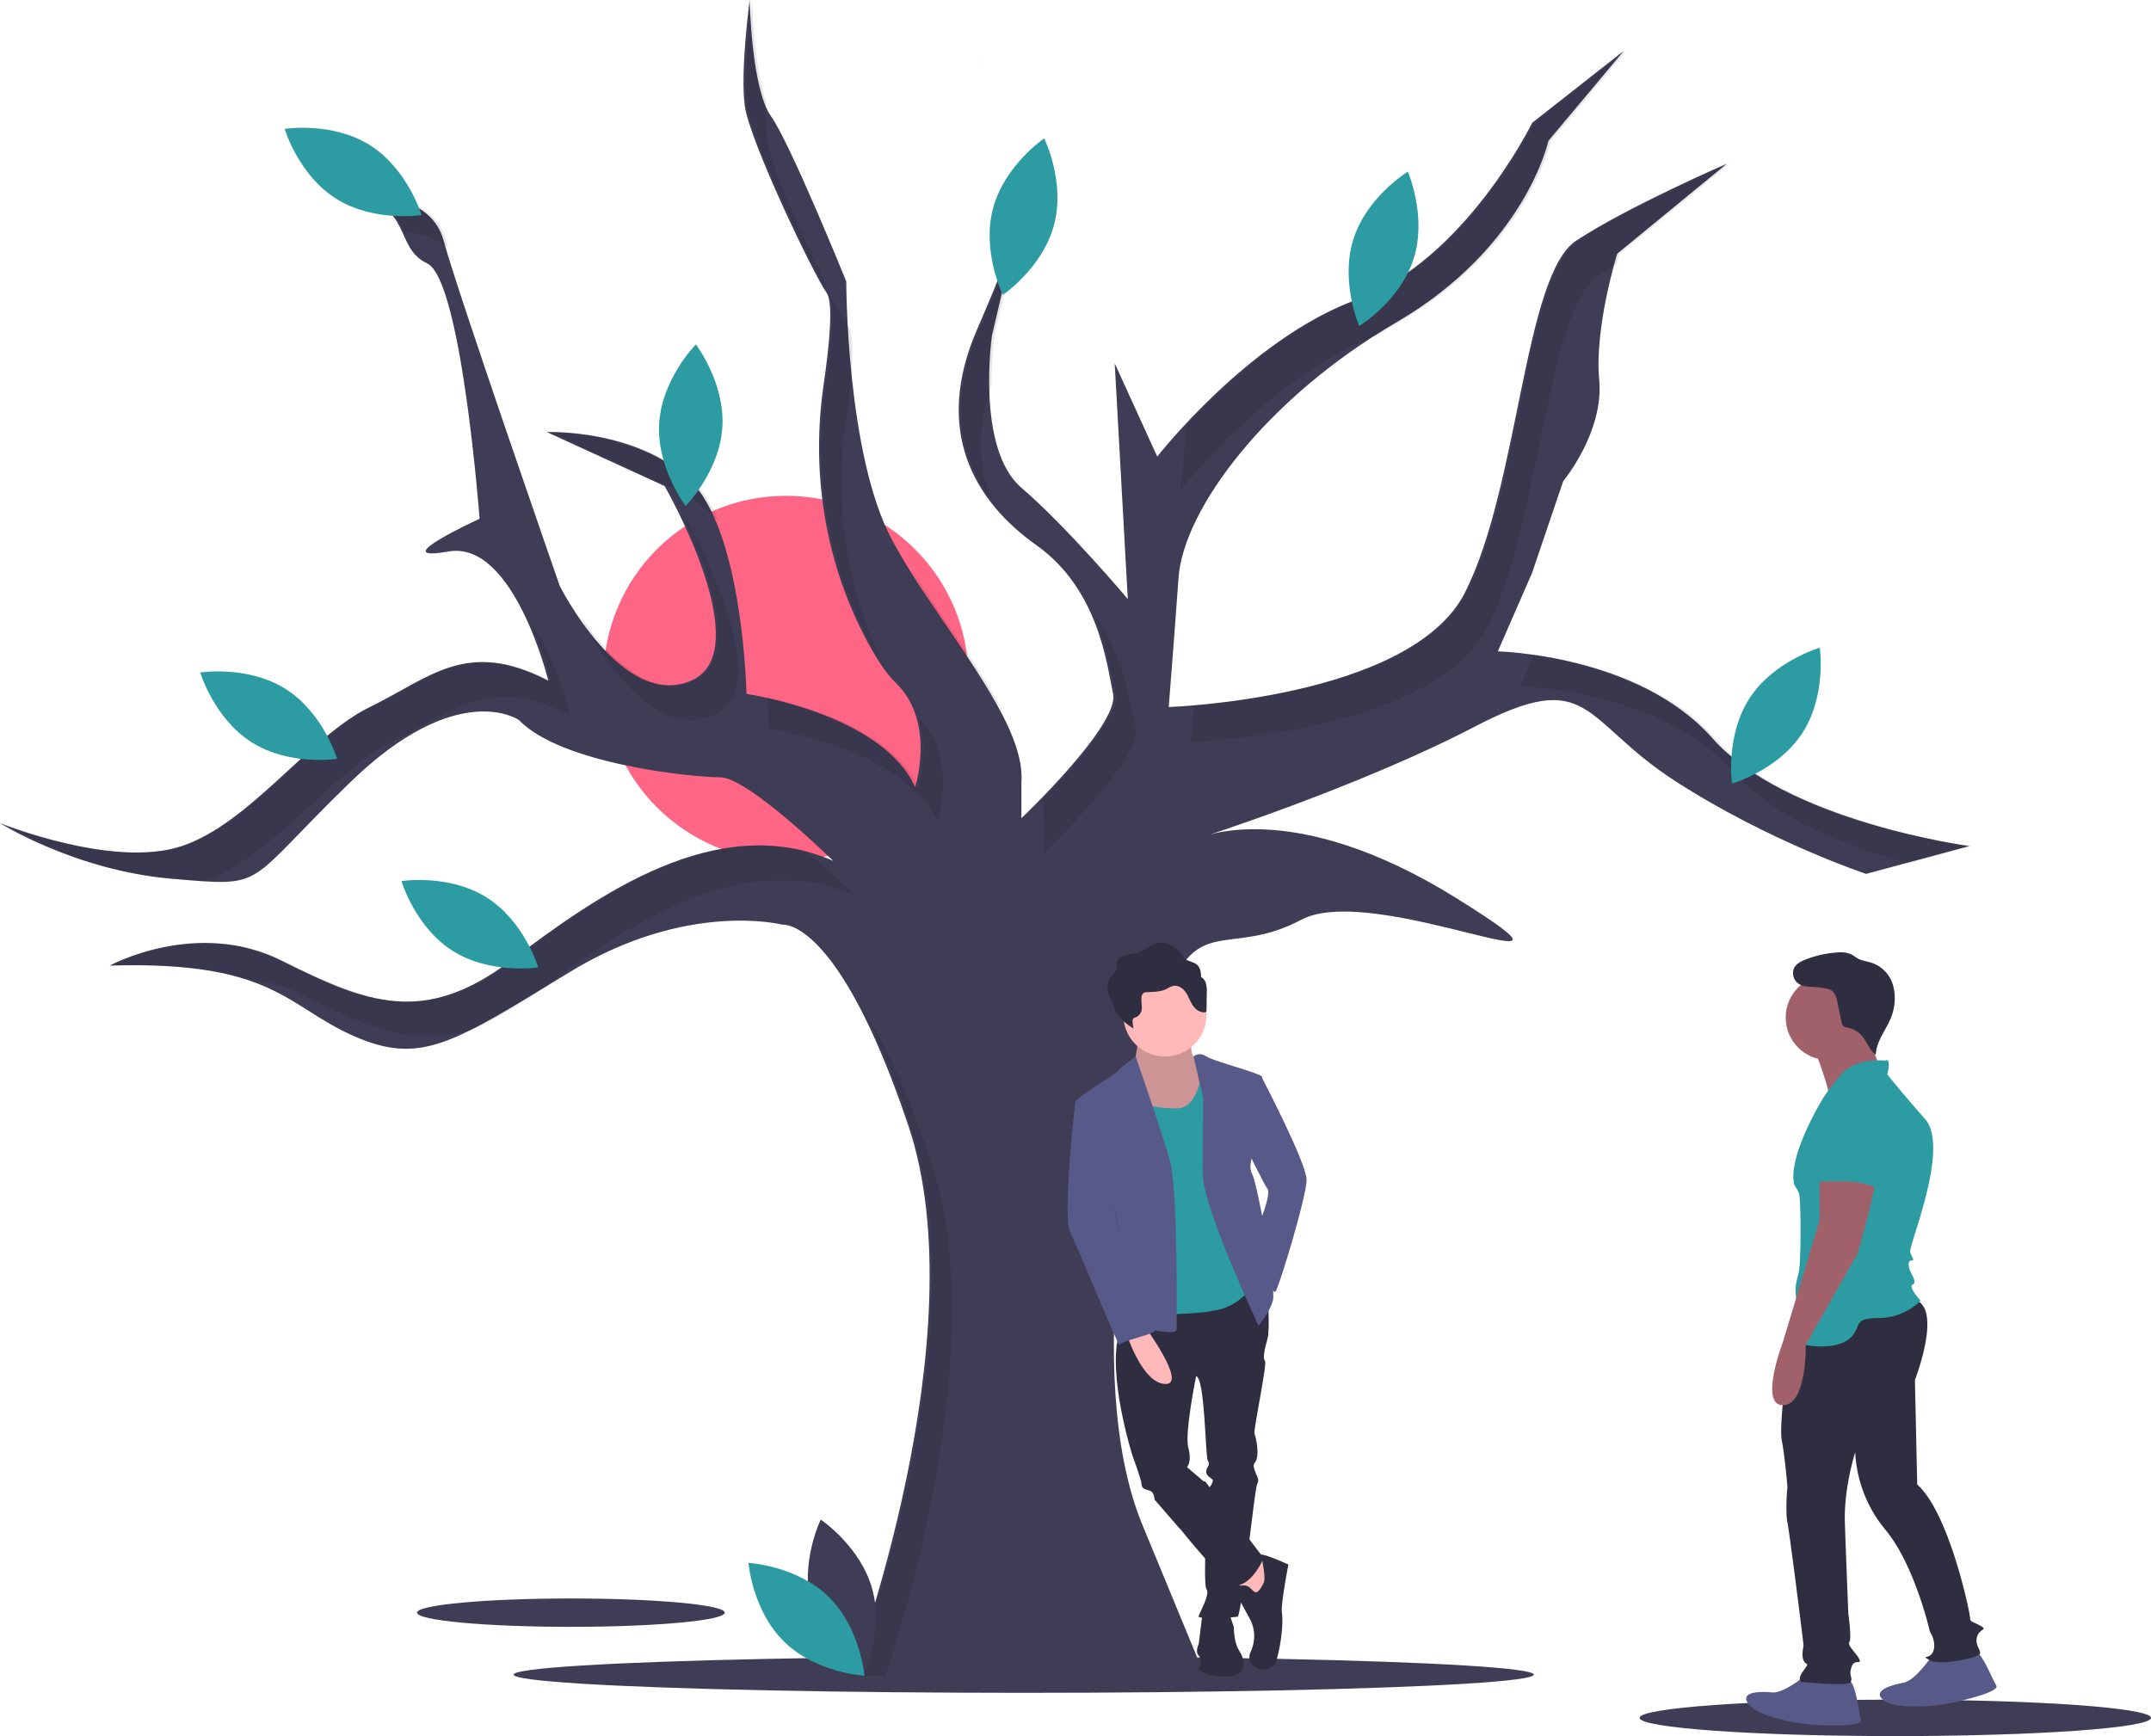 <svg id="f0862836-4e64-470e-8684-783773d4b1d8" xmlns="http://www.w3.org/2000/svg" viewBox="0 0 1055.52 852.06"><title>registerSvg</title><ellipse cx="502.36" cy="821.89" rx="250.3" ry="8.94" fill="#3f3d56"/><circle cx="385.68" cy="332.89" r="89.56" fill="#ff6584"/><ellipse cx="280.16" cy="791.48" rx="75.49" ry="6.96" fill="#3f3d56"/><path d="M417.68,822.5s62.65-167.07,28.11-269.88-61.85-98.8-61.85-98.8-46.59-12.05-104.42,23.29-73.09,45.79-106,31.33S134.14,471.49,53.82,473.9c0,0,42.57-23.29,84.33-2.41s69.88,32.13,112.46,0,101.2-73.89,158.23-49c0,0-41.77-41-55.42-41s-77.91-6.42-98.8-28.11c0,0-29.72-20.89-82.73,30.52s-40.16,51.41-87.55,47.39S0,404,0,404s55.42,22.49,89.16,11.25,62.65-53.82,92.37-68.28,47.39-33.73,87.55-12.85c0,0-16.87-69.08-49-63.45s15.26-16.07,15.26-16.07-8.83-117.27-25.7-125.3-6.42-28.92-37.75-32.93c0,0,38.55-4.82,45.78,21.68s57,169.48,57,169.48S305.23,348.6,339,334.14s-12.85-95.58-12.85-95.58l-57.83-26.51s43.37-1.61,69.88,23.29,28.11,105.23,28.11,105.23,66.67,9.64,82.73,45.78c0,0,10.44-32.13-9.64-51.41-5-4.81-10.29-13.2-15.37-23.06-19.44-37.73-26-80.73-19.92-122.72,3-20.55,4.84-40.65,1.56-45.38-7.23-10.44-37.75-74.7-40.16-91.57S367.88,0,367.88,0s.8,43.37,10.44,57,36.95,81.12,36.95,81.12,0,85.15,22.49,126.91,65.86,88.36,63.45,118.88v17.67s48.19-45.78,45-61-7.23-51.41-37.75-73.1-50.6-56.22-28.92-106,21.69-58.64,21.69-58.64l-14.46,61.85s-8,55.42,14.46,74.7S553.42,294,553.42,294L547,178.32l20.88,45.78s45-57.83,98-77.11,86-86.75,86-86.75l45-35.34L759.85,69.08s-11.25,52.21-74.7,89.16S580.73,249.8,578.32,283.54,573.5,347,573.5,347s118.88-4,145.39-56.22,28.91-155.83,54.61-172.7,73.9-37.75,73.9-37.75L793.59,124.5s-11.25,36.14-8.84,61.85-17.67,49.8-17.67,49.8l-15.26,45L735,319.68s69.08,1.61,105.22,42.57,126.11,53,126.11,53l-50.61,13.65s-48.19-16.06-94-45.78-41-56.23-98-26.51-134.94,54.62-134.94,54.62,45-20.88,126.11,29.72-40.16-8.84-76.31,10.44-53-4.82-67.47,43.38-41,179.92-10.44,253.81l30.52,73.9Z" transform="translate(0 0)" fill="#3f3d56"/><path d="M720.1,290.77c-21.53,42.41-104,53-134.23,55.51-.84,10.89-1.4,17.77-1.4,17.77s118.88-4,145.38-56.22S758.77,152,784.47,135.13c2.73-1.79,5.71-3.62,8.86-5.47.88-3.24,1.47-5.16,1.47-5.16l53.82-44.18s-48.19,20.89-73.9,37.75S746.61,238.56,720.1,290.77Z" transform="translate(0 0)" opacity="0.1" style="isolation:isolate"/><path d="M581.59,209.62c-.18,19.78-2.74,31.54-2.74,31.54s45-57.81,98-77.1c3.13-2,6.31-3.93,9.56-5.82,63.45-36.95,74.7-89.16,74.7-89.16L798,24.9,753,60.24S720.1,127.71,667.09,147C631,160.13,598.56,191.18,581.59,209.62Z" transform="translate(0 0)" opacity="0.1" style="isolation:isolate"/><path d="M512.18,401v17.67s48.19-45.78,45-61c-2.46-11.68-5.4-35.56-20.29-55.85,6.71,15.34,8.75,30.3,10.54,38.79,2.3,10.94-21.82,37.58-35.66,51.78A36.83,36.83,0,0,1,512.18,401Z" transform="translate(0 0)" opacity="0.1" style="isolation:isolate"/><path d="M447.53,279.73c.38.82.78,1.62,1.19,2.39C461,305,479.61,329.31,493.5,351.65,482.28,329.53,462.73,304.24,447.53,279.73Z" transform="translate(0 0)" opacity="0.1" style="isolation:isolate"/><path d="M486.69,245.54c-6.48-15.87-7.54-34.76-.1-56.89a173.36,173.36,0,0,1,1.38-24l12.65-54.1c-2.33,7.8-7.67,22.85-19.88,50.89C465.29,196.94,471.06,224.68,486.69,245.54Z" transform="translate(0 0)" opacity="0.1" style="isolation:isolate"/><path d="M841.39,362.25c-25.07-28.41-66-37.88-88.68-41l-6.79,15.51s69.07,1.61,105.22,42.57c20,22.72,56.63,36.54,85.26,44.35l31.1-8.39S877.54,403.22,841.39,362.25Z" transform="translate(0 0)" opacity="0.1" style="isolation:isolate"/><path d="M349.93,351.2c33.73-14.46-12.85-95.58-12.85-95.58L335.8,255c11.62,24.51,28.46,68.79,4.38,79.11-22.53,9.66-43.63-14.37-55.16-31.39l.65,1.86S316.19,365.66,349.93,351.2Z" transform="translate(0 0)" opacity="0.1" style="isolation:isolate"/><path d="M460,403.41s10.16-31.33-8.93-50.68c4.68,16.67-.82,33.62-.82,33.62-12.43-28-55.13-40.06-73.83-44.1.72,9.31.85,15.38.85,15.38S443.9,367.26,460,403.41Z" transform="translate(0 0)" opacity="0.1" style="isolation:isolate"/><path d="M500.62,110.56c1.81-6.06,1.81-7.75,1.81-7.75Z" transform="translate(0 0)" opacity="0.1" style="isolation:isolate"/><path d="M99.64,432.48l.48-.15c33.74-11.25,62.66-53.82,92.38-68.28s47.39-33.73,87.55-12.85c0,0-7-28.76-20.65-47.65a187.45,187.45,0,0,1,10.9,30.59c-40.16-20.88-57.83-1.61-87.55,12.85s-58.64,57-92.37,68.28S1.22,404,1.22,404s37,23.3,84.34,27.31C91,431.79,95.6,432.2,99.64,432.48Z" transform="translate(0 0)" opacity="0.1" style="isolation:isolate"/><path d="M434.51,822.5c14.72-45.11,50.11-169.87,22.25-252.82-12-35.83-23.19-58.67-32.62-73.24,7.05,13.79,14.76,32,22.87,56.18,34.54,102.81-28.12,269.88-28.12,269.88Z" transform="translate(0 0)" opacity="0.1" style="isolation:isolate"/><path d="M120.83,480.36a82.09,82.09,0,0,1,28.29,8.19c33,16.49,57.46,27,87.26,14.81,6.79-3.59,14.39-8,23.14-13.31.69-.5,1.36-1,2.05-1.5,42.57-32.13,101.21-73.9,158.24-49,0,0-11.53-11.3-24.45-22-52.27-12.82-104.62,24.6-143.54,54-42.57,32.13-70.68,20.89-112.45,0S55,473.9,55,473.9C86.07,473,106.07,475.76,120.83,480.36Z" transform="translate(0 0)" opacity="0.1" style="isolation:isolate"/><path d="M202.36,121.52a21.43,21.43,0,0,0,3.3,4.22A24,24,0,0,0,202.36,121.52Z" transform="translate(0 0)" opacity="0.1" style="isolation:isolate"/><path d="M349.12,252.4a38.75,38.75,0,0,1,3.49,3.76c-3.52-8.46-7.87-15.77-13.23-20.82-26.51-24.9-69.88-23.29-69.88-23.29L323.89,237A77.64,77.64,0,0,1,349.12,252.4Z" transform="translate(0 0)" opacity="0.1" style="isolation:isolate"/><path d="M406.85,143.78c3.27,4.73,1.43,24.83-1.56,45.38-6.11,42,.48,85,19.92,122.72a141.63,141.63,0,0,0,8.56,14.69c-18.51-37.15-24.72-79.24-18.73-120.36,3-20.55,4.83-40.64,1.55-45.37-7.22-10.45-37.75-74.7-40.16-91.57a116.93,116.93,0,0,1-.5-19.71C369.69,31.86,369.09,0,369.09,0s-4.81,35.34-2.4,52.21S399.62,133.34,406.85,143.78Z" transform="translate(0 0)" opacity="0.1" style="isolation:isolate"/><path d="M482.2,32.73a23,23,0,0,0-1.46-4.62S481.36,29.85,482.2,32.73Z" transform="translate(0 0)" opacity="0.1" style="isolation:isolate"/><path d="M198.5,113.63c7.08.87,15.22,3,21.43,8.08-.4-1.38-.76-2.6-1-3.64-7.23-26.5-45.78-21.68-45.78-21.68C190.53,98.62,195,106.07,198.5,113.63Z" transform="translate(0 0)" opacity="0.1" style="isolation:isolate"/><path d="M398.14,788.18c5.72,21.17,25.34,34.28,25.34,34.28s10.33-21.21,4.6-42.38-25.34-34.28-25.34-34.28S392.41,767,398.14,788.18Z" transform="translate(0 0)" fill="#3f3d56"/><path d="M406.55,783.63c15.72,15.3,17.64,38.82,17.64,38.82s-23.56-1.29-39.28-16.59-17.63-38.81-17.63-38.81S390.84,768.33,406.55,783.63Z" transform="translate(0 0)" fill="#2c9ca2"/><path d="M354.47,209.64c-1.37,21.89-18,38.67-18,38.67s-14.37-18.71-13-40.6,18-38.67,18-38.67S355.83,187.75,354.47,209.64Z" transform="translate(0 0)" fill="#2c9ca2"/><path d="M181.54,71.26c18.55,11.7,25.32,34.3,25.32,34.3s-23.31,3.64-41.86-8-25.32-34.3-25.32-34.3S163,59.57,181.54,71.26Z" transform="translate(0 0)" fill="#2c9ca2"/><path d="M140.11,338.12c18.55,11.69,25.32,34.3,25.32,34.3s-23.31,3.64-41.86-8.06-25.32-34.3-25.32-34.3S121.56,326.42,140.11,338.12Z" transform="translate(0 0)" fill="#2c9ca2"/><path d="M238.81,440.47c18.55,11.7,25.32,34.3,25.32,34.3s-23.31,3.64-41.86-8S197,432.42,197,432.42,220.26,428.78,238.81,440.47Z" transform="translate(0 0)" fill="#2c9ca2"/><path d="M517.26,110.28c-5.59,21.2-25.12,34.44-25.12,34.44s-10.47-21.15-4.87-42.36S512.4,67.92,512.4,67.92,522.86,89.07,517.26,110.28Z" transform="translate(0 0)" fill="#2c9ca2"/><path d="M693.75,126.81C687.17,147.73,667,160,667,160s-9.46-21.61-2.89-42.53,26.71-33.23,26.71-33.23S700.32,105.89,693.75,126.81Z" transform="translate(0 0)" fill="#2c9ca2"/><path d="M884.5,359.66c-11.91,18.42-34.59,24.92-34.59,24.92s-3.37-23.35,8.54-41.77S893,317.9,893,317.9,896.41,341.25,884.5,359.66Z" transform="translate(0 0)" fill="#2c9ca2"/><path d="M585,510.24s-1.92,7,1.91,9.57,5.1,14.66,5.1,14.66l-7.65,21L564,559.35l-7.65-14.67V523s2.55-10.84,1.91-14S585,510.24,585,510.24Z" transform="translate(0 0)" fill="#ffb9b9"/><path d="M585,510.24s-1.92,7,1.91,9.57,5.1,14.66,5.1,14.66l-7.65,21L564,559.35l-7.65-14.67V523s2.55-10.84,1.91-14S585,510.24,585,510.24Z" transform="translate(0 0)" opacity="0.2" style="isolation:isolate"/><path d="M605.44,630.78,622,634s1.27,18.49,0,23-2.56,9.56-1.28,10.84-5.74,33.8-5.1,35.71,1.91,7.66,1.27,11.48-2.55,2.55-1.27,6.38,2.55,4.47,1.27,7-7.65,64.41-9.56,65-19.14,1.28-19.14,0S594,782.57,592.05,780s.64-45.92.64-47.84,3.83-5.1,1.91-6.37-3.19-2.56-2.55-4.47,1.91-2.55.64-4.46-1.28-40.18-5.74-41.46c0,0-5.74,28.06-3.83,35.08s-.64,9.57-.64,9.57l8.93,7.65-12.11,23L566.54,736s0-3.83-2.55-4.46-3.83-1.28-3.83-3.19-4.46-14-4.46-14-12.76-40.18-6.38-60.59S558.15,634,558.15,634Z" transform="translate(0 0)" fill="#2f2e41"/><polygon points="615.65 762.8 622.66 770.45 620.11 791.5 614.37 791.5 605.44 771.73 615.65 762.8" fill="#ffb9b9"/><path d="M620.11,776.83s-2.55,5.74-4.46,4.46-2.55-3.19-5.42-3.19-5.42.64-4.79,1.92,8.29,15.3,8.29,15.3a18,18,0,0,1,0,15.31c-3.82,8.29,10.21,12.75,12.76,3.83s3.19-19.14,2.55-23,3.19-23.6,3.19-23.6-10.3-4.75-13.44-4.93C618.79,763,621.39,774.28,620.11,776.83Z" transform="translate(0 0)" fill="#2f2e41"/><path d="M602.89,790.86l2.55,7.65s0,7.66,2.56,11.48,5.1,12.12-5.11,12.76-14.67-3.19-14.67-3.19,1.92-5.1,0-7,0-5.74,0-5.74l1.92-15.3Z" transform="translate(0 0)" fill="#2f2e41"/><path d="M585.67,727.08h5.74l28.7,37.63s-5.1,12.12-12.75,13.39c0,0-1.28-.63-7-4.46s-21-23-21-23l-1.92-10.84Z" transform="translate(0 0)" fill="#2f2e41"/><circle cx="571.64" cy="498.12" r="20.41" fill="#ffb9b9"/><path d="M596.52,524.27l-6.38-2.55S589.5,544,577.38,544s-24.87-3.19-24.87-9.57S542.3,546,542.3,546s9.57,63.78,8.93,64.42,7,34.44,7,34.44,32.53,1.27,43.37-3.19,14-12.76,14-12.76l-4.47-56.12-8.92-43.37Z" transform="translate(0 0)" fill="#2c9ca2"/><path d="M585.68,518.53s2.54-2.55,6.37,0,27.42,8.29,27.42,10.2V553s.64,3.83-1.27,6.38-6.38,12.12-3.83,16.58,12.12,56.12,10.21,62.5-7,12.12-7,12.12-27.42-58-27.42-74.62.26-36.93.26-36.93Z" transform="translate(0 0)" fill="#575a89"/><path d="M613.73,529.37h5.74s21.69,41.46,21.69,49.75-14,54.21-15.31,54.85-5.1-7-5.1-7l-3.19-25.51s6.38-15.31,4.47-17.86-11.48-22.32-11.48-22.32Z" transform="translate(0 0)" fill="#575a89"/><path d="M557.28,518.53s-7.32,5.1-8.6,7-20.41,12.75-21,15.3,14.66,24.24,14.66,24.24,6.38,35.71,6.38,38.26,2.55,45.92,2.55,45.92,26.15,7.66,26.15,3.19.64-68.24-3.19-82.27S557.28,518.53,557.28,518.53Z" transform="translate(0 0)" fill="#575a89"/><path d="M561.44,650.55s21.68,29.34,10.2,28.7-19.13-25.51-19.13-25.51Z" transform="translate(0 0)" fill="#ffb9b9"/><path d="M535.29,538.94l-7.65,1.91s-6.38,56.13-2.56,63.78,24.24,57.4,24.24,55.49,17.95-5.33,17.27-7.13-4.51-9.46-5.79-12-3.19-5.74-2.55-8.93-7-16.83-7-16.83-1.91-8-2.55-11.87-6.38-45.92-6.38-45.92Z" transform="translate(0 0)" fill="#575a89"/><path d="M591.65,482.32a5,5,0,0,0-2.31-2.83,10.81,10.81,0,0,0-.48-3.75c-1.28-3.53-4.28-3.33-7.12-4.89-1.24-.68-1.16-1.28-1.8-2.4a9.2,9.2,0,0,0-3.63-3.48,13.56,13.56,0,0,0-5.9-2.36c-4.53-.29-8,3.72-12.33,5-1.91.56-4,.59-5.88,1.12s-3.83,1.82-4.12,3.68c-.13.86.1,1.75,0,2.61-.27,1.71-1.86,2.9-2.93,4.31-2.36,3.11-2.09,7.5-.2,10.89a15,15,0,0,0,1.36,2,11.75,11.75,0,0,0,1.44,4.58c1.88,3.38,5.13,5.91,8.52,8a17.87,17.87,0,0,1-.5-3.41,2.22,2.22,0,0,1,.15-1.14c.38-.74,1.38-.94,2.14-1.34a5,5,0,0,0,2.24-4.42c0-1.7-.34-3.41-.15-5.11a2.7,2.7,0,0,1,1-2,3.53,3.53,0,0,1,1.91-.43c3.23-.13,6.6-.18,9.45-1.62a14,14,0,0,1,3-1.4c2.42-.6,4.89,1,6.29,3s2.09,4.28,3.37,6.29,3.51,3.82,6,3.59a1,1,0,0,0,.75-.32,1,1,0,0,0,.13-.59l.14-9A12.74,12.74,0,0,0,591.65,482.32Z" transform="translate(0 0)" fill="#2f2e41"/><ellipse cx="930.05" cy="843.12" rx="125.48" ry="8.94" fill="#3f3d56"/><path d="M886.13,822.16s-10.72,9-16.35,8.46-16.35-.56-11.84,5.64,23.11,9.58,31,10.15,25.37,1.13,24.24-2.26-2.26-19.17-6.77-20.29S886.13,822.16,886.13,822.16Z" transform="translate(0 0)" fill="#575a89"/><path d="M947.61,813.31s-7.89,11.57-13.48,12.54-15.9,3.85-9.88,8.61,24.84,3,32.59,1.44,24.74-5.73,22.75-8.69-7.33-17.85-12-17.73S947.61,813.31,947.61,813.31Z" transform="translate(0 0)" fill="#575a89"/><path d="M879.85,647.87s-7.25,49.69-5.56,58.71,2.82,23.12,2.82,23.12-1.13,11.84,0,17.48,7.89,59.2,7.89,60.33-1.13,4.51,0,7.33,3.38.56,0,5.07-1.13,5.64-.56,5.64,22.55,2.25,23.68,0-.57-2.82,0-5.64,1.12-3.38,2.25-3.95,3.38.57,1.69-2.25-5.64-6.2-4.51-7.9-.56-14.09-.56-14.09-1.13-27.63-1.69-44.54,5.07-34.39,5.07-34.39A64.46,64.46,0,0,0,925,750.56c14.66,17.48,22,50.18,22,50.18s3.38,5.07,1.69,9.59-6.77,1.69-1.69,4.51,22.55-1.13,24.24-2.82-2.25-3.95-1.13-8.46,5.64-3.38,1.7-5.64-5.08-1.69-5.08-3.95-10.15-51.3-25.93-65.4l-1.13-51.3s14.09-36.09-.56-39.47S879.85,647.87,879.85,647.87Z" transform="translate(0 0)" fill="#2f2e41"/><path d="M890.07,514.33s9.59,23.68,7.33,27.06S925,530.11,925,530.11s-9.58-23.68-9.58-26.5S890.07,514.33,890.07,514.33Z" transform="translate(0 0)" fill="#a0616a"/><circle cx="897.12" cy="499.39" r="20.86" fill="#a0616a"/><path d="M925,520.53s-14.66-1.69-22,7.33-8.46,11.27-8.46,11.27-17.47,28.19-14.09,42.29a39.42,39.42,0,0,1,2.25,4c1.13,2.25,1.13,33.82,0,38.9s-2.25,6.76-1.12,14.09-9,19.17,2.82,21.43,20.86.56,24.8-4.51.57-8.46,13-8.46a29.82,29.82,0,0,0,20.3-8.46s-6.2-6.76-4-7.89,0-4-1.13-6.76-1.12-5.08.57-5.08.56-1.13-.57-4,19.74-51.3,7.33-65.4-18.6-22-18.6-22S928.41,518.84,925,520.53Z" transform="translate(0 0)" fill="#2c9ca2"/><path d="M892.89,574.09V598.9l-18,59.76s-11.84,31,0,31,11.21-29.6,11.21-29.6l25.44-44.82s10.15-35.52,9-38.34S892.89,574.09,892.89,574.09Z" transform="translate(0 0)" fill="#a0616a"/><path d="M902.48,537.44s-16.92,6.77-12.41,24.81,0,17.48,0,17.48,23.12-2.26,30.45,2.82l1.69-6.77S929,536.88,902.48,537.44Z" transform="translate(0 0)" fill="#2c9ca2" stroke="#2c9ca2" stroke-miterlimit="10"/><path d="M890,483.73a8.34,8.34,0,0,1-7.82-1.22,6.31,6.31,0,0,1-1.78-7.44c1.08-2.12,3.39-3.28,5.61-4.14a52,52,0,0,1,15.26-3.45,13.87,13.87,0,0,1,7.34,1c1.1.56,2,1.38,3.14,2,2,1.07,4.34,1.31,6.51,2a16.3,16.3,0,0,1,10,9.15,19.89,19.89,0,0,1,1.23,4.55,25.17,25.17,0,0,1-1.32,12.66c-2.4,6.4-7.44,12-7.72,18.82-3.09-2.24-4.23-6.28-6.71-9.18a12.5,12.5,0,0,0-7.12-4.13,4,4,0,0,1-2.13-.78,3.35,3.35,0,0,1-.77-1.81l-2.11-10c-.43-2-1-4.24-2.64-5.48a8,8,0,0,0-3.44-1.21,53.18,53.18,0,0,0-8.82-.8" transform="translate(0 0)" fill="#2f2e41"/></svg>